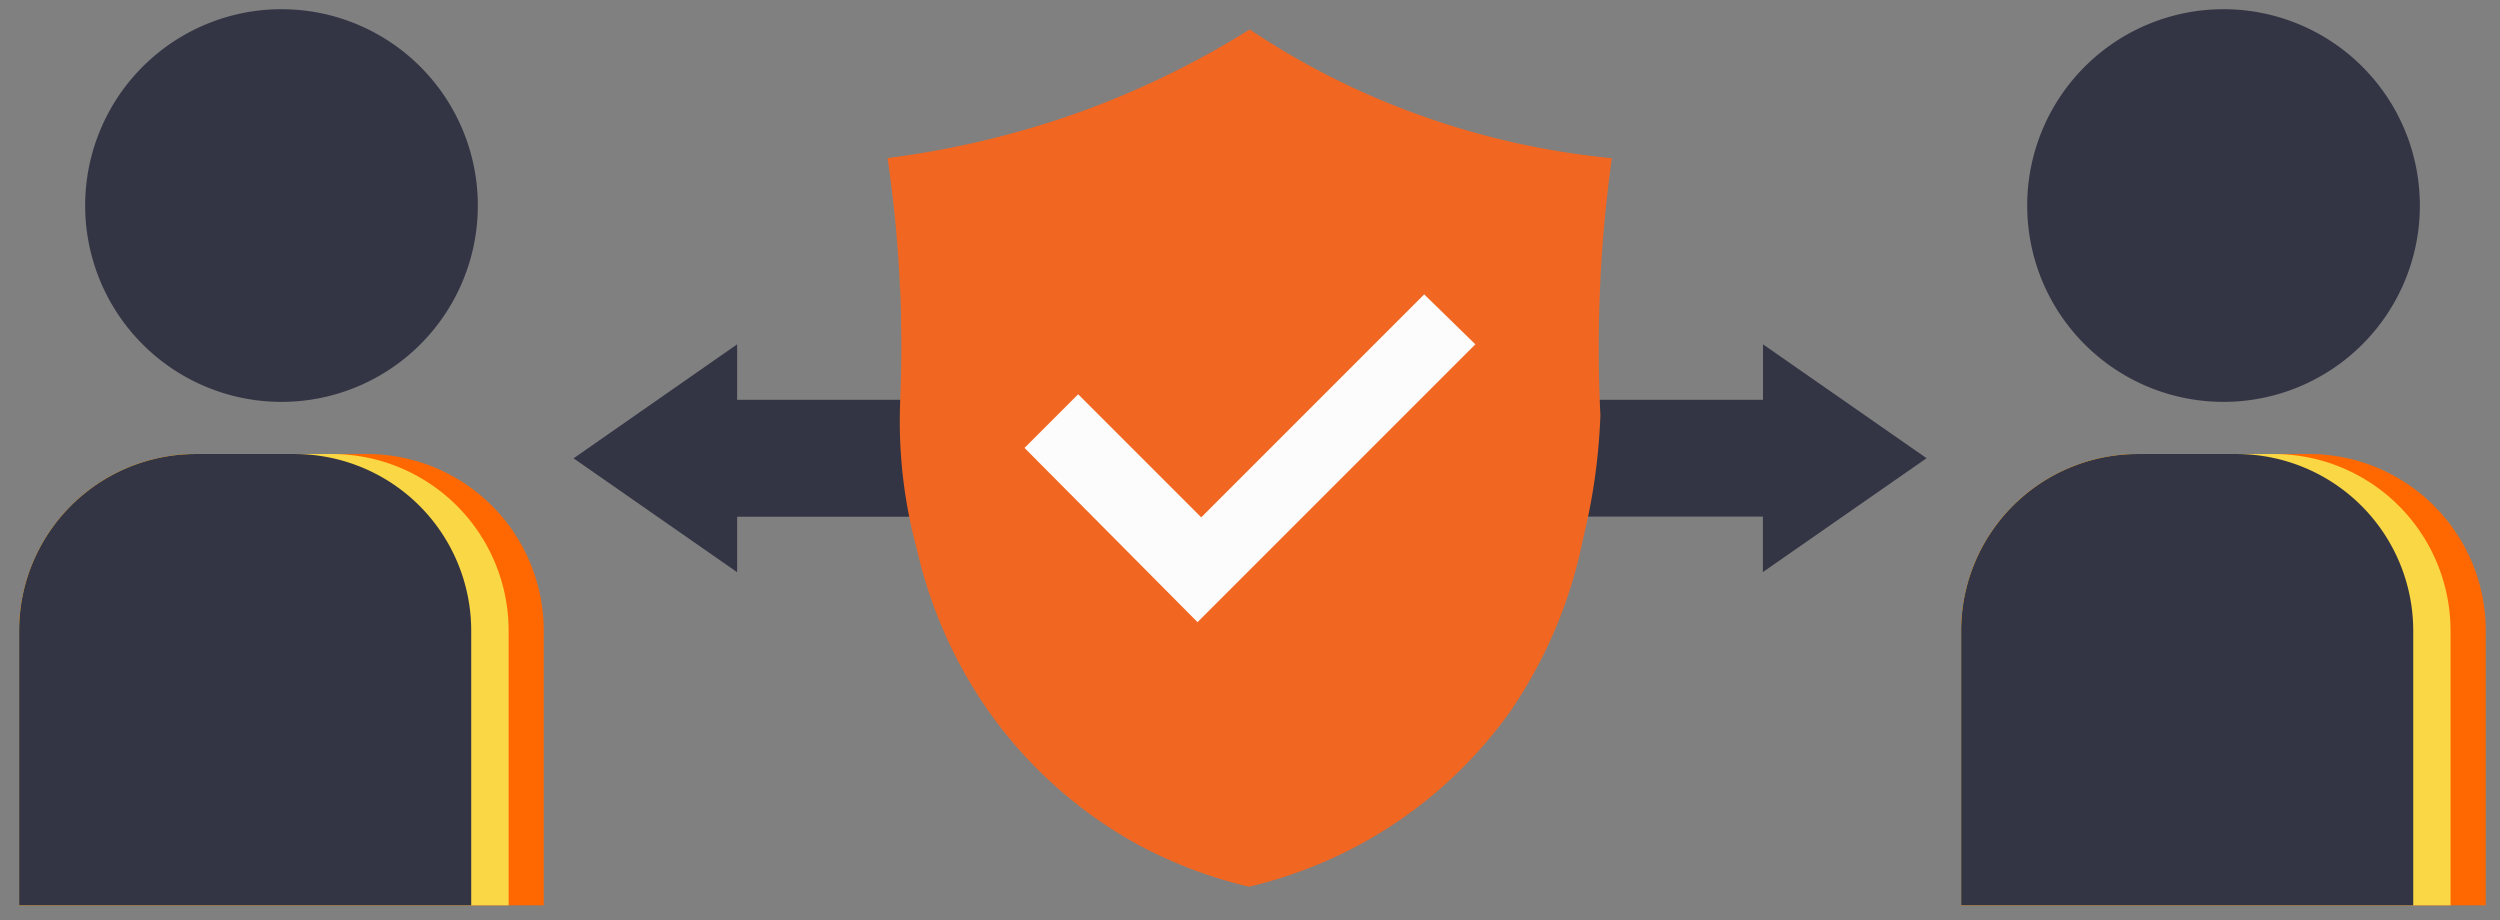 <svg xmlns="http://www.w3.org/2000/svg" viewBox="0 0 203.73 75.01"><rect x="0" y="0" width="203.73" height="75.01" fill="#808080" stroke="none"/><defs><style>.cls-1{fill:#333545;}.cls-2{fill:#ff6701;}.cls-3{fill:#fad744;}.cls-4{fill:#f16722;}.cls-5{fill:#fcfcfc;}</style></defs><g id="Layer_6" data-name="Layer 6"><path class="cls-1" d="M38.94,16.75a16,16,0,1,1-16-16A16,16,0,0,1,38.94,16.75Z"/><path class="cls-2" d="M44.31,51.36V73.78H1.56V51.36A14.4,14.4,0,0,1,16,37h14A14.4,14.4,0,0,1,44.31,51.36Z"/><path class="cls-3" d="M41.45,51.36V73.78H1.56V51.36A14.4,14.4,0,0,1,16,37H27.05A14.4,14.4,0,0,1,41.45,51.36Z"/><path class="cls-1" d="M38.4,51.36V73.78H1.56V51.36A14.4,14.4,0,0,1,16,37h8A14.4,14.4,0,0,1,38.4,51.36Z"/><path class="cls-1" d="M197.2,16.75a16,16,0,1,1-16-16A16,16,0,0,1,197.2,16.75Z"/><path class="cls-2" d="M202.57,51.36V73.78H159.82V51.36A14.4,14.4,0,0,1,174.21,37h14A14.4,14.4,0,0,1,202.57,51.36Z"/><path class="cls-3" d="M199.7,51.36V73.78H159.82V51.36A14.4,14.4,0,0,1,174.21,37H185.3A14.4,14.4,0,0,1,199.7,51.36Z"/><path class="cls-1" d="M196.66,51.36V73.78H159.82V51.36A14.4,14.4,0,0,1,174.21,37h8A14.41,14.41,0,0,1,196.66,51.36Z"/></g><g id="Layer_4" data-name="Layer 4"><path class="cls-1" d="M157,37.34l-13.33-9.28v4.52H126.55v9.52h17.11v4.52Z"/><path class="cls-1" d="M46.74,37.35l13.33,9.28V42.11H77.18V32.58H60.07V28.06Z"/><path class="cls-4" d="M131.35,12.89c-.42,3.06-.76,6.38-.93,9.94-.19,3.94-.17,7.62,0,11A49.32,49.32,0,0,1,129,43.93a38.05,38.05,0,0,1-6,14.15,36.33,36.33,0,0,1-12.38,10.85,36.84,36.84,0,0,1-8.83,3.33,36.78,36.78,0,0,1-9-3.4A36.26,36.26,0,0,1,80.65,58.08a37.38,37.38,0,0,1-5.92-13.27,39.75,39.75,0,0,1-1.4-11c0-1.06.18-3.66.1-7.44,0-.46,0-1.65-.1-3.11-.11-2.53-.37-6-1-10.38A74.51,74.51,0,0,0,87.24,9.4a72.5,72.5,0,0,0,14.6-7,63.22,63.22,0,0,0,13.74,6.94A64.6,64.6,0,0,0,131.35,12.89Z"/><polyline class="cls-5" points="97.59 50.7 83.49 36.5 87.86 32.13 97.89 42.16 116.06 23.99 120.23 28.06"/></g></svg>